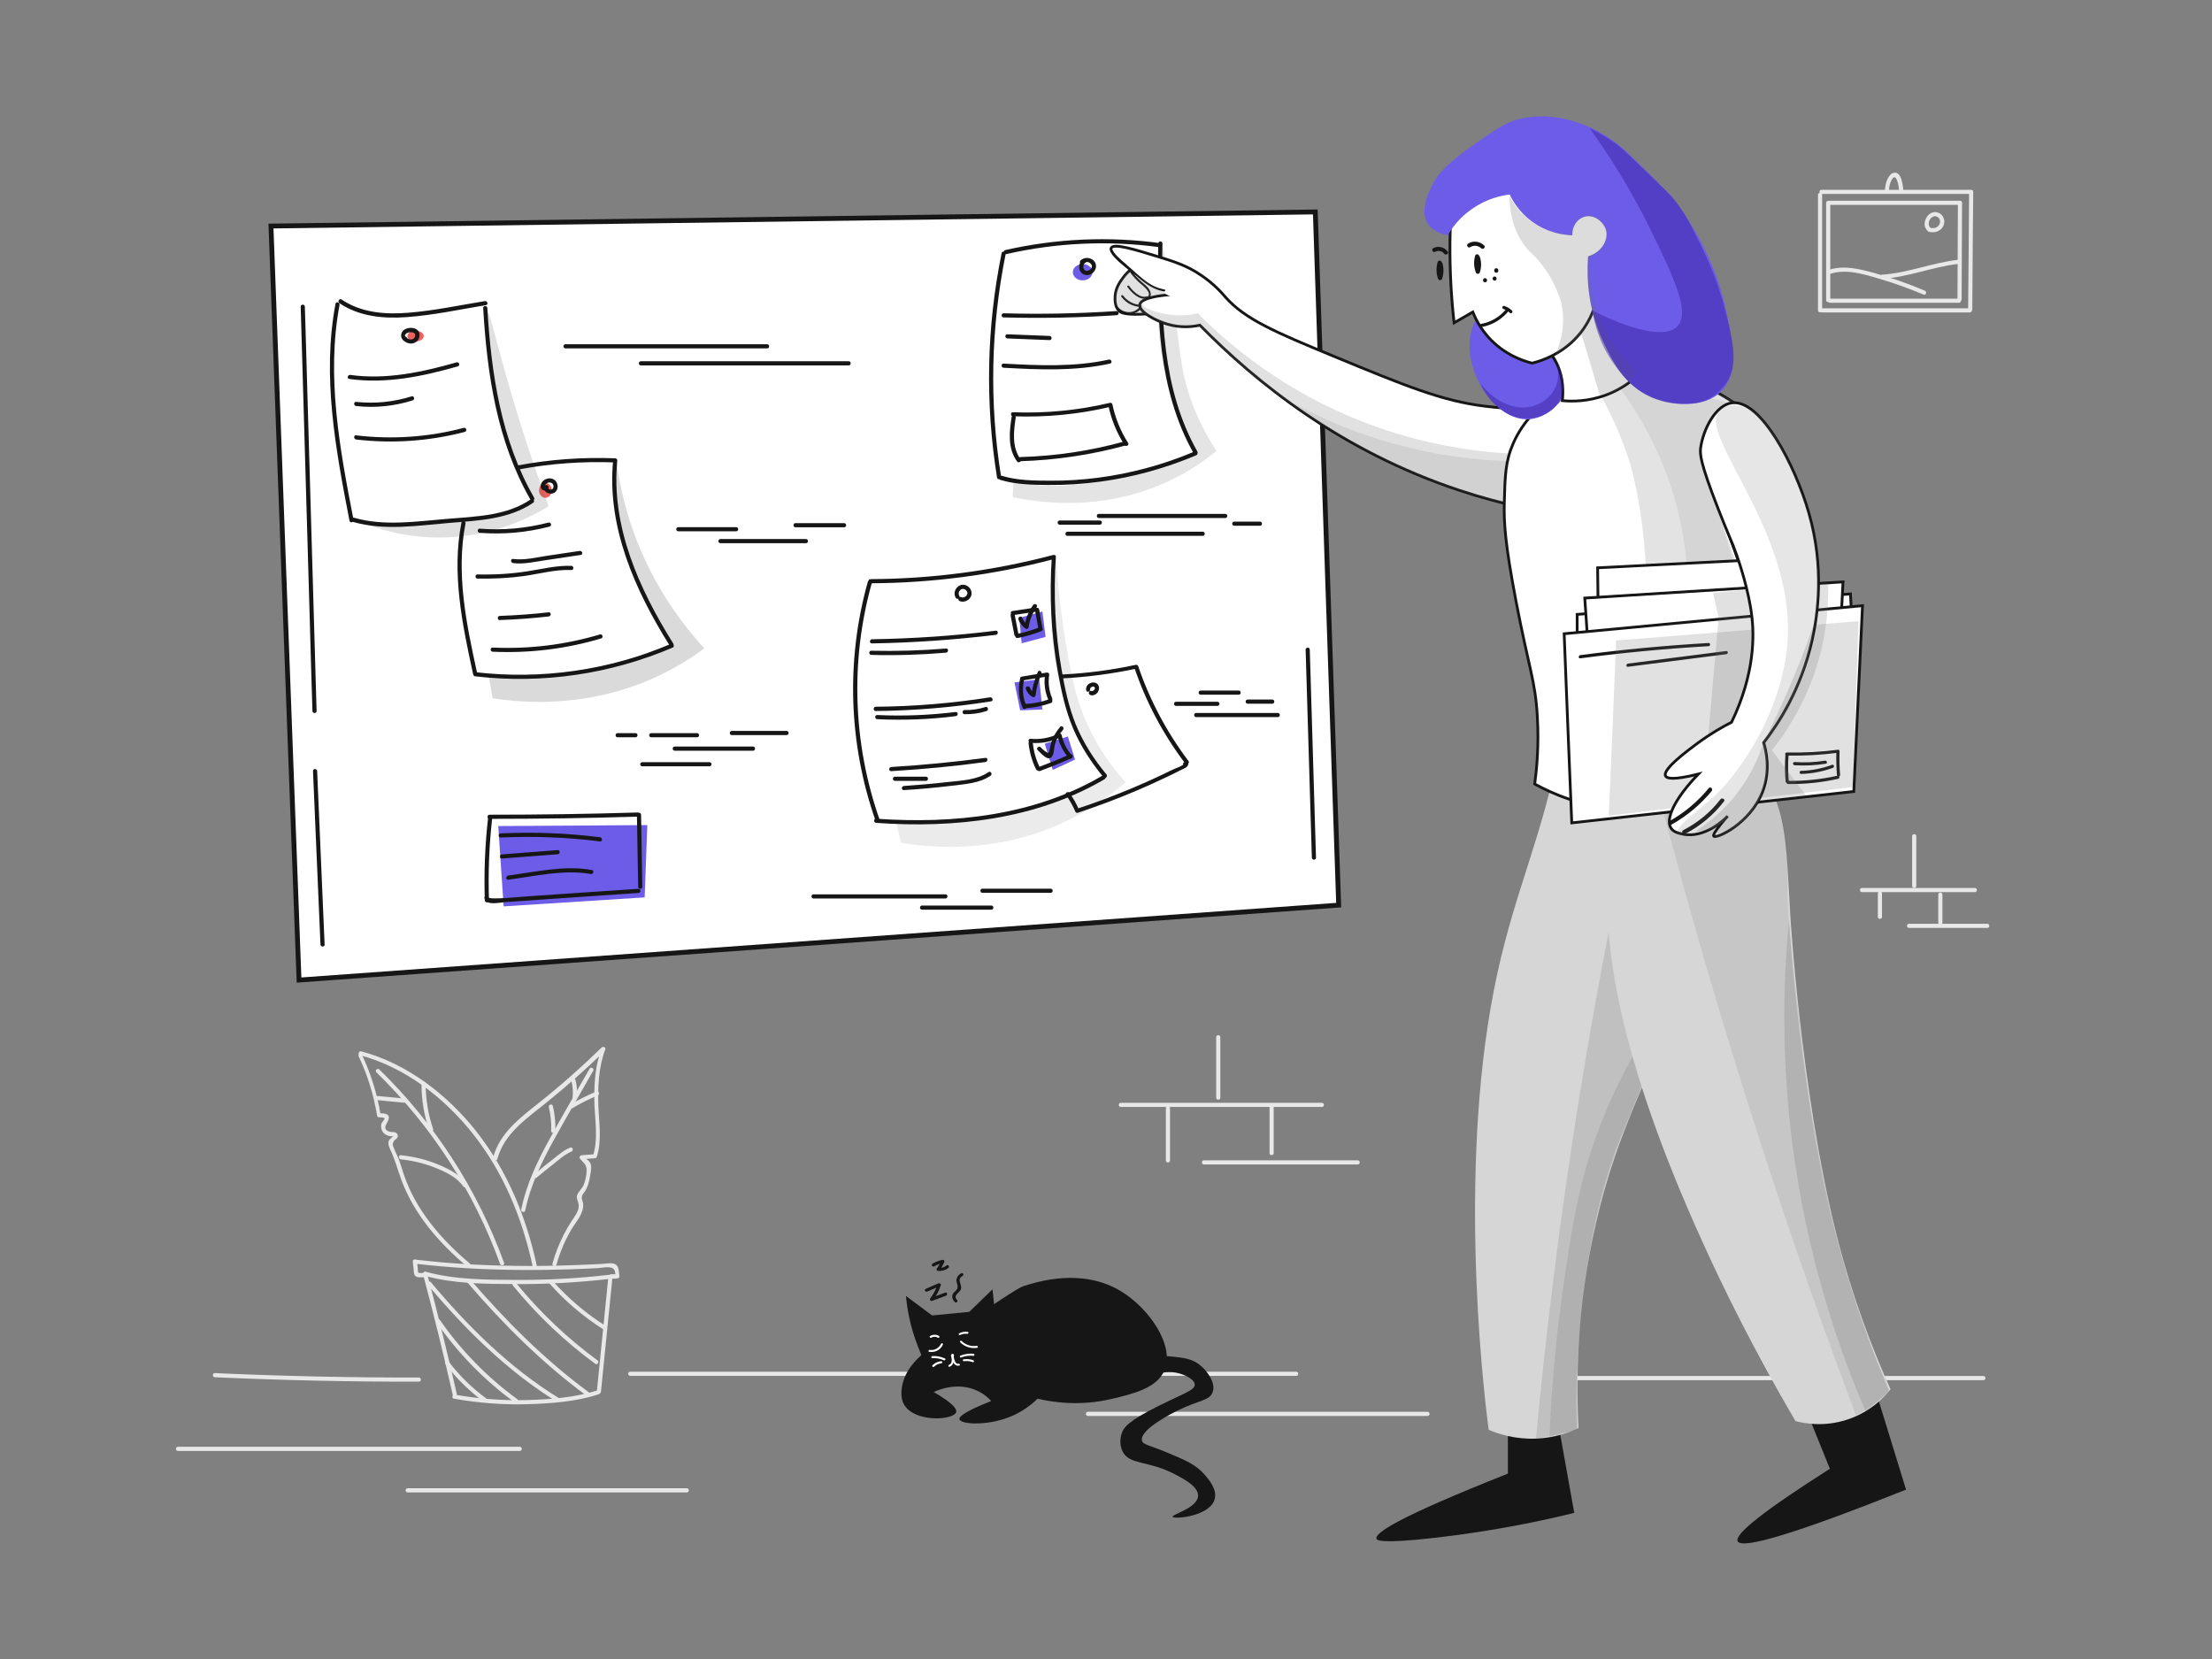 <?xml version="1.0" encoding="UTF-8"?>
<svg width="1600px" height="1200px" viewBox="0 0 1600 1200" version="1.1" xmlns="http://www.w3.org/2000/svg" xmlns:xlink="http://www.w3.org/1999/xlink">
    <rect x="0" y="0" width="1600" height="1200" fill="#808080" stroke="none"/>
    <title>pointing</title>
    <g id="Page-1" stroke="none" stroke-width="1" fill="none" fill-rule="evenodd">
        <g id="hugo" transform="translate(127, 84)" fill-rule="nonzero">
            <path d="M28.4,912.2 C77.6,914.4 126.8,915.5 176,915.4 C177.9,915.4 177.9,912.4 176,912.4 C126.8,912.5 77.6,911.4 28.4,909.2 C26.5,909.1 26.5,912.1 28.4,912.2 Z M179,837.8 C186.7,866.7 193.9,895.8 200.5,925 C200.9,926.9 203.8,926.1 203.4,924.2 C196.7,895 189.6,865.9 181.9,837 C181.4,835.2 178.5,836 179,837.8 Z M313,840 C310.2,867.5 307.4,895.1 304.7,922.6 C304.5,924.5 307.5,924.5 307.7,922.6 C310.5,895.1 313.3,867.5 316,840 C316.1,838.1 313.1,838.1 313,840 L313,840 Z" id="Shape" fill="#E8E8E8"></path>
            <path d="M201.3,927.7 C218.8,930.8 236.5,932.2 254.3,931.7 C271.3,931.2 289.9,929.9 306.1,924.5 C307.9,923.9 307.1,921 305.3,921.6 C289.2,926.9 271.1,928.2 254.3,928.7 C236.8,929.2 219.3,927.8 202.1,924.8 C200.2,924.4 199.4,927.3 201.3,927.7 L201.3,927.7 Z M180.2,838.8 C200.9,844.6 223.4,844.7 244.8,844.8 C267.8,845 290.8,843.7 313.6,841.1 C315.5,840.9 315.5,837.9 313.6,838.1 C291.4,840.7 269.1,841.9 246.8,841.8 C225.1,841.7 202.1,841.7 181,835.9 C179.1,835.4 178.3,838.3 180.2,838.8 L180.2,838.8 Z" id="Shape" fill="#E8E8E8"></path>
            <path d="M171.6,828.5 C171.8,830.4 172,832.4 172.2,834.3 C172.3,835.5 172.3,837 172.8,838.1 C174,840.7 178,839.8 180.3,839.8 C182.2,839.8 182.2,836.8 180.3,836.8 L176.9,836.8 C175.4,836.8 175.4,836.5 175.3,835 C175.1,832.8 174.9,830.7 174.7,828.5 C174.4,826.6 171.4,826.5 171.6,828.5 Z" id="Path" fill="#E8E8E8"></path>
            <path d="M173.6,830.1 C198.6,833 223.7,834.4 248.9,834.6 C261.3,834.7 273.7,834.5 286.2,834.1 C292.4,833.9 298.6,833.6 304.8,833.3 C307.7,833.2 311.7,832.2 314.6,832.8 C318.1,833.4 317.9,836.4 318.3,839.5 C318.6,838.9 319,838.3 319.3,837.7 L315.4,837.7 C313.5,837.3 312.7,840.2 314.6,840.6 C316.6,841 318.1,841 320,840.6 C320.9,840.4 321.2,839.5 321,838.8 C320.5,835.3 320.9,830.9 316.7,830 C314.2,829.4 311.1,830.1 308.5,830.2 C305.2,830.4 302,830.5 298.7,830.7 C284.7,831.3 270.6,831.7 256.5,831.7 C228.7,831.7 201,830.4 173.4,827.1 C171.7,826.9 171.7,829.9 173.6,830.1 L173.6,830.1 Z M195.3,902.8 C203.3,913.3 212.7,922.4 223.3,930.2 C224.9,931.3 226.4,928.7 224.8,927.6 C214.6,920.1 205.5,911.3 197.8,901.2 C196.7,899.7 194.1,901.2 195.3,902.8 L195.3,902.8 Z M188.6,872.3 C204.2,894.8 223.4,914.5 245.6,930.6 C247.2,931.7 248.7,929.1 247.1,928 C225.4,912.2 206.5,892.8 191.2,870.8 C190.1,869.2 187.5,870.7 188.6,872.3 Z M182.5,845.5 C209.5,877.5 239.5,907.4 275.3,929.6 C276.9,930.6 278.5,928 276.8,927 C241.2,905 211.4,875.3 184.6,843.4 C183.4,841.9 181.3,844.1 182.5,845.5 Z M211.2,843.8 C236.9,873.7 265.4,902.1 297.2,925.5 C298.8,926.6 300.3,924 298.7,922.9 C267.1,899.7 238.8,871.3 213.3,841.7 C212,840.2 209.9,842.3 211.2,843.8 L211.2,843.8 Z M244,845.9 C261.4,867.2 281.4,886.2 303.6,902.5 C305.2,903.6 306.7,901 305.1,899.9 C283.1,883.8 263.3,864.9 246.1,843.8 C244.9,842.3 242.8,844.4 244,845.9 Z M270.8,844.8 C282,857.4 294.8,868.2 309,877.3 C310.6,878.3 312.1,875.7 310.5,874.7 C296.5,865.8 283.9,855 272.9,842.7 C271.6,841.2 269.5,843.3 270.8,844.8 L270.8,844.8 Z" id="Shape" fill="#E8E8E8"></path>
            <path d="M132.4,680 C138.9,693.7 143.3,708.1 145.8,723.1 C145.9,723.8 146.6,724.2 147.2,724.2 C147.8,724.2 151,724.1 151.2,725.1 C151.3,725.5 149.3,727.8 149.1,728.3 C148.5,729.9 148.5,731.8 149.1,733.4 C149.9,735.3 151.4,736.6 153.2,737.3 C153.8,737.6 154.5,737.7 155.2,737.8 C155.8,737.9 156.4,737.9 157,737.8 C157.8,737.7 157.7,737.8 156.8,738.2 C155.8,739.7 154.4,739.9 154,742.1 C153.7,744.2 154.7,746.2 155.5,748 C158.8,755 160.7,762.4 163.4,769.7 C172.7,794.5 190.5,815 210.6,831.9 C212.1,833.1 214.2,831 212.7,829.8 C192,812.4 173.6,791.1 164.9,765 C163.8,761.6 162.8,758.2 161.6,754.9 C160.6,752 158.7,749 157.8,746.1 C156.8,744.5 156.9,742.7 158.2,740.9 L159.4,740 C159.7,739.5 160.3,739.2 160.6,738.6 C161,737.5 160.7,736.5 159.9,735.7 C158.6,734.4 156.6,735.1 154.9,734.6 C148.4,732.7 153.7,728.3 154.2,725.1 C154.9,720.9 149.7,721.4 146.9,721.2 C147.4,721.6 147.9,721.9 148.3,722.3 C145.8,707.1 141.2,692.4 134.6,678.5 C134.2,676.7 131.6,678.2 132.4,680 L132.4,680 Z" id="Path" fill="#E8E8E8"></path>
            <path d="M133.5,679.3 C166,688 194.5,710.1 215.2,736.3 C237.2,764.1 250.9,797.5 258.3,832 C258.7,833.9 261.6,833.1 261.2,831.2 C253.7,796.2 239.7,762.4 217.4,734.2 C196.4,707.7 167.4,685.3 134.4,676.5 C132.4,675.9 131.6,678.8 133.5,679.3 Z" id="Path" fill="#E8E8E8"></path>
            <path d="M145.3,691.7 C185.1,730.4 215.8,777.9 234.7,830.2 C235.4,832 238.3,831.2 237.6,829.4 C218.5,776.7 187.6,728.7 147.4,689.6 C146.1,688.2 143.9,690.3 145.3,691.7 L145.3,691.7 Z" id="Path" fill="#E8E8E8"></path>
            <path d="M163,754.6 C171.4,755.5 179.6,757.4 187.4,760.5 C195,763.5 203.3,767.3 208.1,774.2 C209.2,775.8 211.8,774.3 210.7,772.7 C205.9,765.8 198.4,761.9 190.8,758.7 C181.9,754.9 172.6,752.6 162.9,751.6 C161.1,751.4 161.1,754.4 163,754.6 L163,754.6 Z M177.9,699.8 C177.8,711.3 179.7,722.6 183.4,733.5 C184,735.3 186.9,734.5 186.3,732.7 C182.7,722.1 180.9,711.1 180.9,699.8 C180.9,697.9 177.9,697.9 177.9,699.8 L177.9,699.8 Z M232.8,754.2 C237.7,735.9 254,725 267.9,713.8 C282.7,701.9 297,689.2 310.6,676 C309.8,675.5 308.9,675 308.1,674.5 C303.6,686.6 302.7,699.3 302.9,712.1 C303.1,724.9 306,739.6 301.9,752 C302.4,751.6 302.9,751.3 303.3,750.9 C300.1,751.1 296.9,751.4 293.7,751.6 C292.7,751.7 291.7,752.9 292.4,753.9 C294.7,757 297.4,758 297.3,762.6 C297.3,765.8 296.5,769.5 295.4,772.5 C294.3,775.6 291.4,777.7 290.4,780.6 C289.6,783.2 291.6,785.4 291.6,788 C291.7,792.3 288.6,795.9 286.4,799.3 C284.3,802.5 282.4,805.8 280.7,809.2 C277.3,815.9 274.6,822.8 272.6,830 C272.1,831.9 275,832.7 275.5,830.8 C278,821.9 281.6,813.3 286.3,805.3 C289.5,799.9 295.5,793.6 294.8,786.8 C294.5,784.1 293.1,783.3 294.3,780.2 C294.4,780.1 296.2,777.7 296.3,777.5 C298.2,774.4 299.1,770.9 299.7,767.4 C300.1,764.8 300.9,761.6 300.5,759 C299.9,755.3 297.1,755 295,752.2 C294.6,753 294.1,753.7 293.7,754.5 C296.9,754.3 300.1,754 303.3,753.8 C304,753.7 304.5,753.4 304.7,752.7 C308.5,741.1 306.2,727.6 305.8,715.6 C305.4,701.9 305.9,688.1 310.8,675.1 C311.4,673.6 309.3,672.7 308.3,673.6 C293.8,687.7 278.6,701.2 262.7,713.8 C249.1,724.6 234.4,735.6 229.7,753.2 C229.4,755.3 232.3,756.1 232.8,754.2 L232.8,754.2 Z" id="Shape" fill="#E8E8E8"></path>
            <path d="M299.5,689 C289.7,706.1 279.7,723 270.3,740.3 C261.5,756.3 253.7,772.9 250,790.8 C249.6,792.7 252.5,793.5 252.9,791.6 C256.7,773.3 264.8,756.5 273.8,740.2 C283,723.5 292.7,707.1 302.1,690.5 C303,688.9 300.4,687.3 299.5,689 L299.5,689 Z" id="Path" fill="#E8E8E8"></path>
            <path d="M270,716.8 C271.3,722.5 271.9,728.2 271.7,734 C271.6,735.9 274.6,735.9 274.7,734 C274.9,727.9 274.3,722 272.9,716 C272.4,714.1 269.6,714.9 270,716.8 Z M286.3,697.7 C287.4,702 287.6,706.2 287.1,710.5 C286.9,712.4 289.9,712.4 290.1,710.5 C290.7,705.9 290.4,701.4 289.2,696.9 C288.7,695.1 285.8,695.9 286.3,697.7 L286.3,697.7 Z M287,717.6 C292.9,714.1 299,711 305.3,708.4 C307.1,707.7 306.3,704.8 304.5,705.5 C297.9,708.2 291.6,711.4 285.4,715 C283.8,716 285.3,718.6 287,717.6 Z M261.2,767.8 C265,764.6 268.8,761.5 272.7,758.5 C276.8,755.3 281.3,751 286.3,749 C288.1,748.3 287.3,745.4 285.5,746.1 C281,747.8 277.3,751.1 273.5,754.1 C268.6,757.9 263.8,761.7 259.1,765.7 C257.6,766.9 259.7,769 261.2,767.8 L261.2,767.8 Z M145.4,711.7 C152.4,712.4 159.4,713.1 166.4,713.7 C168.3,713.9 168.3,710.9 166.4,710.7 C159.4,710 152.4,709.3 145.4,708.7 C143.5,708.5 143.5,711.5 145.4,711.7 Z M328.9,911.2 L810.6,911.2 C812.5,911.2 812.5,908.2 810.6,908.2 L328.9,908.2 C326.9,908.2 326.9,911.2 328.9,911.2 Z M752.7,666.2 L752.7,710 C752.7,711.9 755.7,711.9 755.7,710 L755.7,666.2 C755.7,664.3 752.7,664.3 752.7,666.2 Z M683.7,716.7 L829.2,716.7 C831.1,716.7 831.1,713.7 829.2,713.7 L683.7,713.7 C681.8,713.7 681.7,716.7 683.7,716.7 Z" id="Shape" fill="#E8E8E8"></path>
            <path d="M716.3,717.5 L716.3,755.4 C716.3,757.3 719.3,757.3 719.3,755.4 L719.3,717.5 C719.3,715.5 716.3,715.5 716.3,717.5 Z M791.3,716.7 L791.3,750.1 C791.3,752 794.3,752 794.3,750.1 L794.3,716.7 C794.3,714.8 791.3,714.8 791.3,716.7 Z M743.8,758.3 L855.1,758.3 C857,758.3 857,755.3 855.1,755.3 L743.8,755.3 C741.9,755.3 741.9,758.3 743.8,758.3 Z M659.9,940.2 L905.6,940.2 C907.5,940.2 907.5,937.2 905.6,937.2 L659.9,937.2 C658,937.2 658,940.2 659.9,940.2 Z M998.6,914.3 L1307.7,914.3 C1309.6,914.3 1309.6,911.3 1307.7,911.3 L998.6,911.3 C996.7,911.3 996.7,914.3 998.6,914.3 Z M1.7,965.5 L249,965.5 C250.9,965.5 250.9,962.5 249,962.5 L1.7,962.5 C-0.2,962.5 -0.2,965.5 1.7,965.5 Z M167.9,995.5 L369.8,995.5 C371.7,995.5 371.7,992.5 369.8,992.5 L167.9,992.5 C165.9,992.5 165.9,995.5 167.9,995.5 Z M1191,140.5 L1191,56.9 C1191,55 1188,55 1188,56.9 L1188,140.5 C1188,142.4 1191,142.4 1191,140.5 Z" id="Shape" fill="#E8E8E8"></path>
            <path d="M1190.5,56.3 L1298.8,56.3 C1300.7,56.3 1300.7,53.3 1298.8,53.3 L1190.5,53.3 C1188.6,53.3 1188.6,56.3 1190.5,56.3 Z" id="Path" fill="#E8E8E8"></path>
            <path d="M1297.3,55 C1297.1,83.3 1296.9,111.6 1296.6,139.9 C1296.6,141.8 1299.6,141.8 1299.6,139.9 C1299.8,111.6 1300,83.3 1300.3,55 C1300.3,53.1 1297.3,53.1 1297.3,55 Z" id="Path" fill="#E8E8E8"></path>
            <path d="M1191,142 L1297.8,142 C1299.7,142 1299.7,139 1297.8,139 L1191,139 C1189.1,139 1189.1,142 1191,142 Z M1193.9,62.7 L1193.9,133.1 C1193.9,135 1196.9,135 1196.9,133.1 L1196.9,62.7 C1196.9,60.8 1193.9,60.8 1193.9,62.7 Z" id="Shape" fill="#E8E8E8"></path>
            <path d="M1196.1,64.2 L1290.8,64.2 C1292.7,64.2 1292.7,61.2 1290.8,61.2 L1196.1,61.2 C1194.1,61.2 1194.1,64.2 1196.1,64.2 Z" id="Path" fill="#E8E8E8"></path>
            <path d="M1289.2,63.4 L1288.9,132.5 C1288.9,134.4 1291.9,134.4 1291.9,132.5 L1292.2,63.4 C1292.2,61.5 1289.2,61.5 1289.2,63.4 Z" id="Path" fill="#E8E8E8"></path>
            <path d="M1196.7,135 L1290,135 C1291.9,135 1291.9,132 1290,132 L1196.7,132 C1194.8,132 1194.8,135 1196.7,135 Z M1196.1,114.3 C1207.6,110.3 1219.7,113.9 1230.9,117.2 C1242.3,120.5 1253.5,124.5 1264.4,129.1 C1266.2,129.8 1267,126.9 1265.2,126.2 C1253.1,121.1 1240.7,116.8 1228.1,113.3 C1217.4,110.4 1206.1,107.6 1195.3,111.4 C1193.5,112 1194.3,114.9 1196.1,114.3 Z" id="Shape" fill="#E8E8E8"></path>
            <path d="M1234.1,117.7 C1253,116.6 1270.7,109 1289.4,106.9 C1291.3,106.7 1291.3,103.7 1289.4,103.9 C1270.7,106 1253,113.5 1234.1,114.7 C1232.1,114.9 1232.1,117.9 1234.1,117.7 Z M1269.9,81.1 C1265.7,78.7 1269.5,70.8 1274,72.7 C1276.4,73.7 1276.9,76.6 1275.6,78.7 C1274.2,81 1271.3,81.4 1268.9,80.7 C1267,80.2 1266.2,83.1 1268.1,83.6 C1272.1,84.7 1276.6,83.5 1278.6,79.6 C1280.4,76.1 1279,71.5 1275.2,69.9 C1267.4,66.6 1261,79.6 1268.4,83.7 C1270,84.6 1271.6,82 1269.9,81.1 L1269.9,81.1 Z M1239.3,54.3 C1239.4,52.6 1239.5,50.9 1240,49.3 C1240.4,48 1241.4,44.9 1242.9,44.3 C1245.6,43.3 1246.6,52.8 1246.8,54.6 C1247,56.5 1250,56.5 1249.8,54.6 C1249.5,51.1 1248.7,40.1 1243.1,40.9 C1240.7,41.2 1239,43.9 1238.1,45.9 C1236.9,48.5 1236.5,51.4 1236.4,54.2 C1236.3,56.2 1239.3,56.2 1239.3,54.3 L1239.3,54.3 Z M1256.1,520.8 L1256.1,556.9 C1256.1,558.8 1259.1,558.8 1259.1,556.9 L1259.1,520.8 C1259.1,518.9 1256.1,518.9 1256.1,520.8 Z" id="Shape" fill="#E8E8E8"></path>
            <path d="M1219.8,561.3 L1301.5,561.3 C1303.4,561.3 1303.4,558.3 1301.5,558.3 L1219.8,558.3 C1217.9,558.3 1217.9,561.3 1219.8,561.3 Z" id="Path" fill="#E8E8E8"></path>
            <path d="M1231.3,562.2 L1231.3,579.2 C1231.3,581.1 1234.3,581.1 1234.3,579.2 L1234.3,562.2 C1234.3,560.3 1231.3,560.3 1231.3,562.2 Z M1275,563.1 L1275,583.3 C1275,585.2 1278,585.2 1278,583.3 L1278,563.1 C1278,561.1 1275,561.1 1275,563.1 Z" id="Shape" fill="#E8E8E8"></path>
            <path d="M1253.8,587.2 L1310.5,587.2 C1312.4,587.2 1312.4,584.2 1310.5,584.2 L1253.8,584.2 C1251.9,584.2 1251.9,587.2 1253.8,587.2 Z" id="Path" fill="#E8E8E8"></path>
            <path d="M561.9,879.6 C593.4,858.3 609.2,847.6 613.3,846.3 C623.3,843.1 655.7,832.8 684,850.1 C704.3,862.5 723,889.4 715.2,907.4 C709.6,920.2 692.5,924.2 677,927.9 C654.1,933.3 634.5,930.3 623.5,927.7 C619.2,931.9 612.3,937.5 602.6,941.2 C586.5,947.4 567.9,946.3 567,942.6 C566.6,940.7 570.6,937 590,929.4 C587.7,926.9 584.3,923.9 579.5,921.8 C565.3,915.3 551.1,921.6 548.4,922.9 C562.3,931 565.3,935.2 564.6,937.5 C562.8,943.3 534.5,945.2 526.9,931.9 C526.1,930.6 523.9,926.1 525.7,917.6 C529.3,902 542.3,892.9 561.9,879.6 L561.9,879.6 Z" id="Path" fill="#161616"></path>
            <path d="M699.1,901.8 C702.3,895.2 716.7,896.8 722.3,897.4 C729.5,898.2 735.9,898.9 741.7,904 C746.1,907.8 752.5,916.1 750.2,922.8 C748.1,929.2 740.2,928.7 724.9,936.2 C722.3,937.5 697.3,949.8 699,957.9 C699.7,961.2 704.2,961.1 718.5,967.2 C730.9,972.4 738.2,975.6 744.3,982.6 C747.3,986.1 753.3,993 751.7,1000 C748.7,1012.9 721.9,1015.1 721.2,1013.1 C720.6,1011.4 739.4,1006.7 739.6,997.9 C739.8,991.2 729.3,985.8 722.7,982.3 C703.3,972.2 690.2,975.8 685.1,966.1 C682.2,960.6 683.8,954.7 684.1,953.6 C685.6,948.2 689.8,943.6 710.3,933.3 C729,923.9 737.3,921.7 737.2,917.5 C737.1,913.6 729.9,910.4 725.5,909.3 C713.1,906 704,913.8 699.8,909.4 C698,907.4 698.1,904 699.1,901.8 L699.1,901.8 Z M528.3,853.4 L547.2,867.5 C556.2,866.6 565.1,865.8 574.1,864.9 C579.7,859.5 585.3,854 590.9,848.6 C591.3,852 592.1,859.7 592.4,863.4 C595.9,896.7 596.2,899.6 594.1,903.4 C587.2,915.7 563.9,920.7 550.5,912.1 C544,907.9 541.5,901.6 536.8,889.5 C531.1,874.9 529.1,862.1 528.3,853.4 L528.3,853.4 Z" id="Shape" fill="#161616"></path>
            <path d="M553.7,888 C552.2,891.1 548.9,893 545.5,892.4 C544.6,892.2 544.2,893.7 545.1,893.8 C549.2,894.5 553.3,892.5 555,888.7 C555.4,887.9 554.2,887.1 553.7,888 L553.7,888 Z M567.6,887 C570.9,890.2 575.3,891.6 579.8,890.9 C580.8,890.8 580.3,889.3 579.4,889.5 C575.4,890.1 571.5,888.8 568.6,886 C567.9,885.3 566.9,886.3 567.6,887 L567.6,887 Z M562.3,896.5 C562,896.5 561.8,896.4 561.5,896.4 C561.6,896.3 561.6,896.1 561.7,896 C561.9,896.2 562.2,896.4 562.4,896.6 C562.4,896.4 562.3,896.3 562.3,896.1 C562,895.2 560.6,895.6 560.9,896.5 C561.4,898.7 562.2,902.1 559.5,903.2 C558.6,903.6 559,905 559.9,904.6 C563.5,903.1 563.1,899.2 562.4,896 C561.9,896.1 561.4,896.3 561,896.4 C561,896.6 561.1,896.7 561.1,896.9 C561.2,897.2 561.5,897.5 561.8,897.5 C564.4,897.3 562.3,893.7 561.1,895.8 C560.6,896.5 561.8,897.3 562.3,896.5 L562.3,896.5 Z" id="Shape" fill="#FFFFFF"></path>
            <path d="M561.3,897.2 C561.8,898.9 561.9,900.8 563,902.3 C563.9,903.5 565.3,904.1 566.8,903.8 C567.7,903.6 567.3,902.2 566.4,902.4 C563.6,903 563.2,898.6 562.7,896.8 C562.5,895.9 561.1,896.3 561.3,897.2 Z M556.5,898.6 C553.6,897.3 550.6,896.7 547.4,896.9 C546.4,897 546.4,898.5 547.4,898.4 C550.3,898.2 553.1,898.7 555.7,899.9 C556.6,900.3 557.4,899 556.5,898.6 L556.5,898.6 Z M553.9,900.6 C551.4,900.8 549.2,901.8 547.5,903.5 C546.8,904.2 547.9,905.2 548.6,904.6 C550.1,903.2 551.9,902.3 554,902.1 C554.8,902 554.8,900.5 553.9,900.6 Z M568.2,897.9 C571.1,896.8 574,896.4 577.1,896.7 C578.1,896.8 578.1,895.3 577.1,895.2 C573.9,894.9 570.8,895.4 567.8,896.5 C566.9,896.8 567.2,898.3 568.2,897.9 L568.2,897.9 Z M570.2,900.6 C572.4,900.3 574.5,900.5 576.6,901.3 C577.5,901.6 577.9,900.2 577,899.9 C574.8,899.1 572.5,898.9 570.2,899.2 C569.2,899.2 569.2,900.8 570.2,900.6 Z M546.6,883.6 C548.1,882.7 549.9,882.7 551.4,883.6 C552.2,884.1 553,882.8 552.2,882.3 C550.2,881.2 547.9,881.2 545.9,882.3 C545,882.8 545.8,884.1 546.6,883.6 Z M567.6,881.6 C569.1,880.8 570.8,880.6 572.6,880.8 C573.5,880.9 574,879.5 573,879.4 C570.9,879.1 568.8,879.4 566.9,880.4 C565.9,880.7 566.7,882 567.6,881.6 L567.6,881.6 Z" id="Shape" fill="#FFFFFF"></path>
            <path d="M543.7,850.2 C546.8,848.9 549.9,847.6 552.9,846.2 C552.3,845.8 551.8,845.4 551.2,844.9 C550,848.7 548.2,852.1 545.8,855.3 C545.2,856.1 546.2,857.3 547.1,857 C550.5,855.7 553.9,854.5 557.3,853.2 C558.6,852.7 558.1,850.5 556.7,851 C553.3,852.3 549.9,853.5 546.5,854.8 C546.9,855.4 547.3,855.9 547.8,856.5 C550.4,853.2 552.2,849.6 553.5,845.6 C553.8,844.6 552.7,844 551.8,844.3 C548.7,845.6 545.6,846.9 542.6,848.3 C541.2,848.9 542.4,850.8 543.7,850.2 L543.7,850.2 Z M548.7,832 C550.8,830.8 552.9,830 555.2,829.5 C554.8,828.9 554.4,828.4 553.9,827.8 C553,829.8 551.9,831.8 550.6,833.6 C550.1,834.4 550.8,835.2 551.6,835.3 C554.3,835.5 556.8,834.8 558.9,833.2 C560,832.3 558.9,830.4 557.8,831.3 C556,832.7 554,833.3 551.7,833.1 C552,833.7 552.3,834.2 552.7,834.8 C554,832.9 555.1,831 556,829 C556.4,828.1 555.7,827.1 554.7,827.3 C552.2,827.8 549.8,828.7 547.6,830 C546.3,830.8 547.4,832.7 548.7,832 Z M565.2,856.2 C561.9,852.9 567.6,851 568.2,848.1 C568.8,844.7 564.8,841.5 569.3,838.9 C570.6,838.2 569.4,836.2 568.2,837 C566.6,837.9 565.3,839.3 564.9,841.2 C564.3,844.4 567.1,846.3 564.7,849.2 C563.6,850.6 562.3,851 561.9,852.9 C561.5,854.8 562.3,856.4 563.6,857.8 C564.7,858.8 566.3,857.2 565.2,856.2 L565.2,856.2 Z" id="Shape" fill="#161616"></path>
            <path d="M841.3,570.7 C590.6,588.8 339.9,606.8 89.3,624.9 C82.5,443.1 75.7,261.3 69,79.5 L824.4,69.3 C830,236.4 835.6,403.5 841.3,570.7 Z" id="Path" stroke="#161616" stroke-width="3.5" fill="#FFFFFF"></path>
            <path d="M282,168 L427.9,168 C429.8,168 429.8,165 427.9,165 L282,165 C280.1,165 280.1,168 282,168 Z M336.6,180.3 L486.9,180.3 C488.8,180.3 488.8,177.3 486.9,177.3 L336.6,177.3 C334.6,177.3 334.6,180.3 336.6,180.3 Z M99.4,473.7 C101.2,515.5 103,557.4 104.8,599.2 C104.9,601.1 107.9,601.1 107.8,599.2 C106,557.4 104.2,515.5 102.4,473.7 C102.3,471.8 99.3,471.8 99.4,473.7 Z M319.7,449.3 L332.7,449.3 C334.6,449.3 334.6,446.3 332.7,446.3 L319.7,446.3 C317.8,446.3 317.8,449.3 319.7,449.3 Z M344,449.3 L377.2,449.3 C379.1,449.3 379.1,446.3 377.2,446.3 L344,446.3 C342.1,446.3 342.1,449.3 344,449.3 Z M402.3,447.7 L442,447.7 C443.9,447.7 443.9,444.7 442,444.7 L402.3,444.7 C400.4,444.7 400.4,447.7 402.3,447.7 Z M337.6,470.3 L386.2,470.3 C388.1,470.3 388.1,467.3 386.2,467.3 L337.6,467.3 C335.6,467.3 335.6,470.3 337.6,470.3 Z M361,459 L417.7,459 C419.6,459 419.6,456 417.7,456 L361,456 C359.1,456 359.1,459 361,459 Z M461.4,565.9 L556.9,565.9 C558.8,565.9 558.8,562.9 556.9,562.9 L461.4,562.9 C459.5,562.9 459.5,565.9 461.4,565.9 Z M539.9,574 L590.1,574 C592,574 592,571 590.1,571 L539.9,571 C538,571 538,574 539.9,574 Z M583.6,561.8 L633,561.8 C634.9,561.8 634.9,558.8 633,558.8 L583.6,558.8 C581.7,558.8 581.7,561.8 583.6,561.8 Z M667.8,290.7 L759.3,290.7 C761.2,290.7 761.2,287.7 759.3,287.7 L667.8,287.7 C665.9,287.7 665.9,290.7 667.8,290.7 Z M639.5,295.5 L668.6,295.5 C670.5,295.5 670.5,292.5 668.6,292.5 L639.5,292.5 C637.5,292.5 637.5,295.5 639.5,295.5 Z M645.1,303.6 L743,303.6 C744.9,303.6 744.9,300.6 743,300.6 L645.1,300.6 C643.2,300.6 643.2,303.6 645.1,303.6 Z M765.8,296.3 L784.4,296.3 C786.3,296.3 786.3,293.3 784.4,293.3 L765.8,293.3 C763.8,293.3 763.8,296.3 765.8,296.3 Z M741.5,418.5 L769,418.5 C770.9,418.5 770.9,415.5 769,415.5 L741.5,415.5 C739.5,415.5 739.5,418.5 741.5,418.5 Z M723.7,426.6 L753.6,426.6 C755.5,426.6 755.5,423.6 753.6,423.6 L723.7,423.6 C721.7,423.6 721.7,426.6 723.7,426.6 Z M738.2,434.7 L797.3,434.7 C799.2,434.7 799.2,431.7 797.3,431.7 L738.2,431.7 C736.3,431.7 736.3,434.7 738.2,434.7 Z M775.5,425 L793.3,425 C795.2,425 795.2,422 793.3,422 L775.5,422 C773.5,422 773.5,425 775.5,425 Z M363.6,300.3 L405.5,300.3 C407.4,300.3 407.4,297.3 405.5,297.3 L363.6,297.3 C361.7,297.3 361.7,300.3 363.6,300.3 Z M394.1,308.9 L456,308.9 C457.9,308.9 457.9,305.9 456,305.9 L394.1,305.9 C392.2,305.9 392.1,308.9 394.1,308.9 Z M448.4,297.4 L483.6,297.4 C485.5,297.4 485.5,294.4 483.6,294.4 L448.4,294.4 C446.5,294.4 446.5,297.4 448.4,297.4 Z M90.5,137.8 L97.1,365.6 C97.7,387.2 98.3,408.7 99,430.3 C99.1,432.2 102.1,432.2 102,430.3 L95.4,202.5 C94.8,180.9 94.2,159.4 93.5,137.8 C93.5,135.9 90.5,135.9 90.5,137.8 Z M817.4,385.9 L821.9,536.4 C822,538.3 825,538.3 824.9,536.4 L820.4,385.9 C820.4,384 817.4,384 817.4,385.9 L817.4,385.9 Z" id="Shape" fill="#161616"></path>
            <path d="M610.3,362.9 C610.9,369 611.5,375.2 612,381.3 C617.8,379.8 623.5,378.2 629.3,376.7 C628.5,370.6 627.8,364.4 627,358.3 C621.4,359.8 615.9,361.4 610.3,362.9 Z M606.8,409.6 C612.8,408.8 618.7,408.1 624.7,407.3 C625.5,414.6 626.2,421.9 627,429.2 C621.6,429.4 616.2,429.6 610.9,429.8 C609.5,423 608.2,416.3 606.8,409.6 L606.8,409.6 Z M628.7,453.9 C630.6,460.2 632.5,466.6 634.5,472.9 C639.9,470.4 645.3,467.9 650.6,465.4 C648.9,459.8 647.1,454.3 645.4,448.7 C639.9,450.5 634.3,452.2 628.7,453.9 L628.7,453.9 Z" id="Shape" fill="#6C5CE7"></path>
            <path d="M233.4,513.5 C234.7,532.9 236,552.3 237.3,571.6 C271.3,569.4 305.3,567.3 339.3,565.1 C339.9,547.7 340.6,530.2 341.2,512.8 C305.3,513.1 269.3,513.3 233.4,513.5 L233.4,513.5 Z" id="Path" fill="#6C5CE7"></path>
            <ellipse id="Oval" fill="#6C5CE7" cx="656.1" cy="112.9" rx="7.1" ry="5.9"></ellipse>
            <ellipse id="Oval" fill="#EC615B" cx="173.6" cy="159.1" rx="5.9" ry="3.9"></ellipse>
            <ellipse id="Oval" fill="#EC615B" cx="267.5" cy="270.7" rx="4.6" ry="5.4"></ellipse>
            <path d="M225.3,141.4 C227.1,141.1 230.6,157.8 239.2,188.1 C250.5,228 261.7,260.2 269.8,282.2 C257.5,289.8 230,304.3 192.5,304.8 C166,305.1 145.1,298.3 132.7,293.1 C157,295.8 176.6,295.1 190.3,293.8 C212,291.8 208.2,289.5 224.6,288.7 C231.4,288.4 240.3,288.4 249.4,282.9 C252.7,280.9 255.1,278.7 256.7,277.1 C250.3,263.9 242.1,244.5 235.5,220.2 C225,180.7 222.7,141.9 225.3,141.4 L225.3,141.4 Z" id="Path" fill="#6D6C6C" opacity="0.21"></path>
            <path d="M319,249.9 C320.6,262.6 323.5,276.8 328.3,292 C342,335.2 365.1,366 382.5,385 C372.1,392.7 359.2,400.7 343.7,407.4 C296.7,427.7 252.8,424.7 229.3,421.1 L226.6,405.2 C236.6,405.5 247.2,405.3 258.3,404.7 C297.9,402.2 331.9,393.3 359,383.4 C350.4,368.8 344.2,356.2 339.9,346.7 C329.5,324 321.8,306.9 319.1,283.8 C317.4,269.7 318.1,257.8 319,249.9 L319,249.9 Z" id="Path" fill="#6D6C6C" opacity="0.25"></path>
            <path d="M636.9,316.1 C637.9,338.9 640.3,357.8 642.4,371.4 C647.3,402.6 650.9,424.2 663.7,448.5 C671.7,463.6 680.7,474.7 687.2,481.9 C675.9,491.6 660.7,502.6 641.2,511.4 C592.2,533.7 546.2,529.2 524.7,525.6 C523.6,520.7 522.5,515.8 521.4,510.8 C524.1,511 528.3,511.2 533.4,511.3 C550.4,511.7 585.8,512.3 626.4,498.7 C637.8,494.9 653.8,488.5 671.8,477.9 C664.7,468.4 657.7,457.1 651.6,444 C627.5,392.3 632.3,342.1 636.9,316.1 L636.9,316.1 Z" id="Path" fill="#6D6C6C" opacity="0.14"></path>
            <path d="M713.5,91.8 C715.5,101.1 718.4,115.3 721.3,133 C726.7,167.2 726.3,179.6 732.6,199.8 C735.9,210.3 741.8,225.2 752.9,242.2 C743.6,249.8 732,257.7 717.7,264.3 C670.9,286 626.1,279.9 605.5,275.6 C605.7,271.6 605.9,267.6 606.1,263.7 C608.7,264.4 612.6,265.3 617.4,266.1 C623.7,267.1 647,270.5 690.8,259.5 C702.9,256.5 719.2,251.7 737.9,244 C734.3,237.6 729,227.6 724.2,214.8 C710.2,177.7 710.3,145.5 710.5,128.9 C710.6,119.8 711.2,107.1 713.5,91.8 L713.5,91.8 Z" id="Path" fill="#6D6C6C" opacity="0.18"></path>
            <g id="Group" transform="translate(111, 89)" fill="#161616">
                <path d="M4.7,46.7 C-5.2,99.1 4.8,152.1 14.8,203.7 C15.2,205.6 18.1,204.8 17.7,202.9 C7.8,151.9 -2.1,99.4 7.6,47.5 C7.9,45.7 5,44.8 4.7,46.7 Z" id="Path"></path>
                <path d="M7.5,46.3 C21.8,55.9 39.1,57.6 56,56.4 C75.3,55 94.4,50.9 113.5,47.7 C115.4,47.4 114.6,44.5 112.7,44.8 C94.4,47.8 76.1,51.7 57.6,53.2 C40.7,54.6 23.4,53.3 9,43.6 C7.4,42.6 5.9,45.2 7.5,46.3 L7.5,46.3 Z M111.5,49.8 C114.3,97.6 121.5,146.4 145.7,188.4 C146.7,190.1 149.3,188.6 148.3,186.9 C124.4,145.3 117.3,97 114.5,49.8 C114.4,47.9 111.4,47.9 111.5,49.8 Z" id="Shape"></path>
                <path d="M17.3,204.5 C40,211.1 64.4,207.1 87.5,205.2 C108,203.5 130,202.7 147.6,190.7 C149.2,189.6 147.7,187 146.1,188.1 C128.4,200.2 106.2,200.6 85.6,202.3 C63.4,204.1 40,207.8 18.1,201.5 C16.2,201.1 15.4,204 17.3,204.5 L17.3,204.5 Z M55.7,70.7 C53.7,69.8 55.9,67.9 57.1,67.6 C58.6,67.2 61.5,67 62.2,68.7 C62.7,70 61.9,71.7 60.7,72.2 C58.8,73.1 56.7,72 55.4,70.7 C54,69.3 51.9,71.4 53.3,72.8 C55.8,75.3 59.9,76.6 63,74.3 C65.5,72.5 66.4,68.5 64.3,66.1 C61.9,63.4 56.8,63.7 54.1,65.7 C51.7,67.5 51.2,71.8 54.3,73.2 C56,74.1 57.5,71.5 55.7,70.7 L55.7,70.7 Z" id="Shape"></path>
                <path d="M95.8,204.9 C88.6,241.4 96.3,278.3 104.1,314.1 C104.5,316 107.4,315.2 107,313.3 C99.3,278.1 91.7,241.7 98.7,205.7 C99.1,203.8 96.2,203 95.8,204.9 L95.8,204.9 Z M137.1,166.6 C160.2,162.2 183.6,160.6 207,161.5 L205.5,160 C200.8,208.2 221.4,254.1 246.4,294 C247.4,295.6 250,294.1 249,292.5 C224.3,253 203.8,207.7 208.5,160 C208.6,159.2 207.7,158.5 207,158.5 C183.3,157.6 159.6,159.3 136.3,163.7 C134.4,164.1 135.2,167 137.1,166.6 L137.1,166.6 Z" id="Shape"></path>
                <path d="M105.7,316.2 C154.3,321.9 203.6,314.6 248.6,295.4 C250.4,294.6 248.8,292.1 247.1,292.8 C202.7,311.8 153.7,318.8 105.7,313.2 C103.8,313 103.8,316 105.7,316.2 L105.7,316.2 Z M155.9,178.9 C155.9,178.8 156.2,178.3 156.2,178.1 C156.3,177.7 156.6,177.3 156.9,177 C157.5,176.5 158.2,176.1 159,176 C160.5,175.8 161.9,176.6 162.3,178.1 C162.6,179.3 162.1,180.9 160.7,181.1 C159.4,181.3 158.2,180.4 158,179.1 C157.7,177.2 154.8,178 155.1,179.9 C155.6,183.4 160.1,185.1 163,183.4 C166.2,181.5 166,176.6 163.3,174.3 C160.3,171.8 155.3,173.1 153.6,176.5 C152.8,178.2 152.8,180.5 154.7,181.5 C156.2,182.3 158.4,181.6 158.8,179.7 C159.1,177.8 156.2,177 155.9,178.9 L155.9,178.9 Z M14.6,101.1 C41.2,104.8 67.6,99.3 93.1,92 C95,91.5 94.2,88.6 92.3,89.1 C67.3,96.2 41.4,101.8 15.4,98.2 C13.5,97.9 12.7,100.8 14.6,101.1 L14.6,101.1 Z M19.6,120.7 C33.4,122.2 47.2,120.8 60.5,116.6 C62.3,116 61.6,113.1 59.7,113.7 C46.7,117.8 33.2,119.1 19.6,117.7 C17.7,117.5 17.7,120.5 19.6,120.7 L19.6,120.7 Z M19.6,144.9 C46,148 72.6,146.1 98.2,139.4 C100.1,138.9 99.3,136 97.4,136.5 C72,143.2 45.7,145 19.6,141.9 C17.7,141.6 17.7,144.6 19.6,144.9 Z M118.4,298.4 C144.9,299.6 171.4,296.4 196.8,288.8 C198.6,288.3 197.9,285.4 196,285.9 C170.8,293.4 144.7,296.6 118.4,295.4 C116.4,295.3 116.4,298.3 118.4,298.4 Z M123.5,275.5 C135.3,275.1 147.1,274.2 158.9,272.9 C160.8,272.7 160.8,269.7 158.9,269.9 C147.1,271.2 135.4,272.1 123.5,272.5 C121.6,272.6 121.6,275.6 123.5,275.5 Z M133.1,234.3 C140.9,235.3 149,233.3 156.7,232.2 C165.2,230.9 173.6,229.7 182.1,228.4 C184,228.1 183.2,225.2 181.3,225.5 C173.5,226.7 165.6,227.9 157.8,229 C149.7,230.2 141.3,232.4 133.1,231.3 C131.2,231 131.2,234 133.1,234.3 Z M486.5,10.1 C475.6,63.6 474.5,118.6 483.2,172.5 C483.5,174.4 486.4,173.6 486.1,171.7 C477.5,118.4 478.7,63.8 489.4,10.9 C489.8,9 486.9,8.2 486.5,10.1 Z" id="Shape"></path>
                <path d="M489.9,10.8 C526.2,2.5 563.7,0.8 600.7,5.8 C602.6,6.1 603.4,3.2 601.5,2.9 C564,-2.2 526,-0.5 489.1,7.9 C487.3,8.4 488.1,11.3 489.9,10.8 L489.9,10.8 Z" id="Path"></path>
                <path d="M599.8,3.1 C598.7,54.6 599.4,109 625.5,155.1 C626.5,156.8 629,155.3 628.1,153.6 C602.3,108 601.7,54.1 602.8,3.1 C602.9,1.2 599.9,1.2 599.8,3.1 L599.8,3.1 Z" id="Path"></path>
                <path d="M485.5,174.1 C496.7,177.5 508.7,177.7 520.3,177.8 C532.8,177.9 545.3,177.1 557.8,175.4 C581.7,172.2 605,165.7 627.3,156.3 C629.1,155.6 627.5,153 625.8,153.7 C603.5,163.1 580,169.5 556,172.6 C544.8,174 533.5,174.8 522.2,174.7 C510.3,174.7 497.8,174.6 486.4,171.1 C484.4,170.7 483.7,173.6 485.5,174.1 L485.5,174.1 Z M546.7,14 C543.3,15.2 541.8,19.1 543,22.4 C544.4,26.1 548.7,27 551.9,24.8 C555,22.6 556,18.2 553,15.4 C550.4,13 545.9,12.9 543.5,15.5 C542.2,16.9 544.3,19 545.6,17.6 C548.6,14.4 554.5,18.9 550.4,22.1 C548.8,23.3 546.5,23.3 545.8,21.2 C545.3,19.6 545.8,17.4 547.5,16.8 C549.3,16.2 548.5,13.3 546.7,14 L546.7,14 Z M488,56.6 C515.3,57.3 542.5,56.8 569.7,55 C571.6,54.9 571.6,51.9 569.7,52 C542.5,53.8 515.2,54.4 488,53.6 C486,53.6 486,56.6 488,56.6 Z M490.7,71.8 C500.9,72.2 511.1,72.6 521.2,73 C523.1,73.1 523.1,70.1 521.2,70 C511,69.6 500.8,69.2 490.7,68.8 C488.7,68.7 488.7,71.7 490.7,71.8 Z M487.9,93 C513.6,94.4 539.6,95.6 564.9,90 C566.8,89.6 566,86.7 564.1,87.1 C539,92.6 513.3,91.4 487.9,90 C486,89.9 486,92.9 487.9,93 Z M115.1,418.1 C112.8,438.1 112,458.2 112.7,478.3 C112.8,480.2 115.8,480.2 115.7,478.3 C115,458.2 115.8,438.1 118.1,418.1 C118.3,416.2 115.3,416.2 115.1,418.1 Z" id="Shape"></path>
                <path d="M116.1,419.3 C151.7,419.3 187.4,418.8 223,417.7 C224.9,417.6 224.9,414.6 223,414.7 C187.4,415.8 151.7,416.3 116.1,416.3 C114.2,416.3 114.2,419.3 116.1,419.3 Z" id="Path"></path>
                <path d="M222.7,416.3 L223.6,468.4 C223.6,470.3 226.6,470.3 226.6,468.4 L225.7,416.3 C225.7,414.4 222.6,414.4 222.7,416.3 Z" id="Path"></path>
                <path d="M112.4,476.1 C112.6,482.6 123.9,479.7 127.6,479.5 C138.2,478.8 148.8,478.1 159.3,477.3 C180.8,475.8 202.3,474.4 223.8,472.9 C225.7,472.8 225.7,469.8 223.8,469.9 C205.5,471.1 187.3,472.4 169,473.6 L142.9,475.4 C140.3,475.6 115.4,478 115.3,476.1 C115.4,474.2 112.4,474.2 112.4,476.1 L112.4,476.1 Z M124.2,432.8 C148.2,431.7 172.2,432.6 196,435.6 C197.9,435.8 197.9,432.8 196,432.6 C172.2,429.6 148.2,428.7 124.2,429.8 C122.2,429.9 122.2,432.9 124.2,432.8 Z M125.1,448 C138.5,447 152,445.9 165.4,444.9 C167.3,444.8 167.3,441.8 165.4,441.9 C152,442.9 138.5,444 125.1,445 C123.2,445.1 123.2,448.1 125.1,448 Z M129.6,463.3 C148.9,460.8 169.9,455.7 189.3,459.2 C191.2,459.5 192,456.7 190.1,456.3 C170.3,452.7 149.3,457.7 129.6,460.3 C127.8,460.6 127.7,463.6 129.6,463.3 Z M389.7,247.9 C373.8,304.5 375.8,365.1 395.3,420.6 C395.9,422.4 398.8,421.6 398.2,419.8 C378.9,364.8 376.9,304.8 392.6,248.7 C393.1,246.8 390.2,246 389.7,247.9 L389.7,247.9 Z" id="Shape"></path>
                <path d="M391.7,248.9 C436.2,248.7 480.5,242.9 523.6,231.6 C525.5,231.1 524.7,228.2 522.8,228.7 C480,239.9 436,245.7 391.7,245.9 C389.7,245.9 389.7,248.9 391.7,248.9 Z" id="Path"></path>
                <path d="M522.8,229.8 C521,257.6 522.2,285.6 527.2,313.1 C529.7,327 532.7,340.9 538.2,353.9 C543.7,366.8 551.3,378.5 560.2,389.2 C561.4,390.7 563.6,388.6 562.3,387.1 C553.2,376.2 545.5,364.1 540.1,350.9 C535,338.3 532.2,324.8 529.9,311.5 C525.1,284.6 524,257.1 525.7,229.8 C525.9,227.9 522.9,227.9 522.8,229.8 L522.8,229.8 Z" id="Path"></path>
                <path d="M395.7,422.2 C452.3,426.2 511.4,419.8 561,390.6 C562.7,389.6 561.2,387 559.5,388 C510.2,417 451.7,423.1 395.7,419.2 C393.8,419 393.8,422 395.7,422.2 Z M455.9,257.9 C454.2,255 457.6,251.4 460.5,253.7 C463.6,256.2 460.3,260.2 457,258.9 C455.2,258.2 454.4,261.1 456.2,261.8 C458.9,262.9 462.2,261.7 463.8,259.3 C465.6,256.6 464.8,253.2 462.3,251.3 C456.9,247 450.1,253.7 453.3,259.4 C454.3,261.1 456.9,259.6 455.9,257.9 L455.9,257.9 Z M392.7,292.4 C422.6,291.9 452.5,289.8 482.3,286.2 C484.2,286 484.2,283 482.3,283.2 C452.6,286.9 422.7,288.9 392.7,289.4 C390.8,289.5 390.8,292.5 392.7,292.4 Z M493,272.3 C493.9,276.9 494.8,281.6 495.7,286.2 C496.1,288.1 499,287.3 498.6,285.4 C497.7,280.8 496.8,276.1 495.9,271.5 C495.6,269.6 492.7,270.4 493,272.3 Z" id="Shape"></path>
                <path d="M495,271.9 C500.5,271.1 506,270.3 511.6,269.4 C513.5,269.1 512.7,266.2 510.8,266.5 C505.3,267.3 499.8,268.1 494.2,269 C492.3,269.3 493.1,272.2 495,271.9 Z" id="Path"></path>
                <path d="M510.7,268.5 C511.5,272.8 512.2,277.1 513,281.3 C513.3,283.2 516.2,282.4 515.9,280.5 C515.1,276.2 514.4,271.9 513.6,267.7 C513.3,265.9 510.4,266.7 510.7,268.5 Z" id="Path"></path>
                <path d="M498.2,288.5 C504.1,287.3 509.7,285.7 515.3,283.5 C517.1,282.8 516.3,279.9 514.5,280.6 C508.9,282.7 503.2,284.4 497.4,285.6 C495.5,286 496.3,288.9 498.2,288.5 Z M498.7,275.3 C499.8,277.8 501.3,279.8 503.5,281.5 C504.3,282.1 505.8,282.1 506,280.8 C506.8,275.4 508.7,270.6 511.9,266.1 C513,264.5 510.4,263 509.3,264.6 C506,269.2 503.9,274.4 503.1,280 C503.9,279.8 504.8,279.6 505.6,279.3 C503.7,277.8 502.3,276 501.3,273.7 C500.5,272 497.9,273.5 498.7,275.3 L498.7,275.3 Z M499.8,318.2 C498.2,325.4 498.9,332.4 501.8,339.1 C502.6,340.9 505.1,339.3 504.4,337.6 C501.8,331.7 501.3,325.3 502.7,319 C503.1,317.1 500.2,316.3 499.8,318.2 Z" id="Shape"></path>
                <path d="M501.8,319.2 C507.8,318.2 513.8,317.3 519.8,316.3 L518,314.5 C517,320.9 517.7,327 520.2,333 C520.9,334.8 523.8,334 523.1,332.2 C520.8,326.8 520,321.1 520.9,315.3 C521.1,314.1 520.3,313.3 519.1,313.5 C513.1,314.4 507.1,315.4 501.1,316.4 C499.1,316.6 499.9,319.5 501.8,319.2 L501.8,319.2 Z" id="Path"></path>
                <path d="M503.1,339.2 C509.7,339 516,337.7 522.2,335.5 C524,334.8 523.2,331.9 521.4,332.6 C515.5,334.8 509.4,336 503.1,336.2 C501.2,336.2 501.2,339.2 503.1,339.2 L503.1,339.2 Z M504,325.3 C504.9,327.9 506.4,329.7 508.8,331.1 C509.9,331.7 510.9,330.9 511.1,329.8 C511.7,324.5 513.1,319.4 515.3,314.5 C516.1,312.8 513.5,311.2 512.7,313 C510.3,318.4 508.8,324 508.1,329.8 C508.9,329.4 509.6,328.9 510.4,328.5 C508.7,327.5 507.7,326.3 507,324.4 C506.3,322.7 503.4,323.5 504,325.3 L504,325.3 Z M506,364.6 C506.7,371.3 508.5,377.6 511.5,383.6 C512.3,385.3 514.9,383.8 514.1,382.1 C511.4,376.6 509.7,370.7 509.1,364.6 C508.8,362.7 505.8,362.7 506,364.6 Z" id="Shape"></path>
                <path d="M507.4,364.3 C515.1,365 522.3,363.6 529.2,360.2 C528.5,359.9 527.7,359.6 527,359.3 C528.3,365.4 531,370.7 535.2,375.4 C536.5,376.8 538.6,374.7 537.3,373.3 C533.5,369 531.1,364.2 529.9,358.6 C529.7,357.6 528.5,357.3 527.7,357.7 C521.3,360.8 514.5,362 507.4,361.4 C505.5,361.2 505.5,364.2 507.4,364.3 Z" id="Path"></path>
                <path d="M514.2,384.7 C522,381.8 529.7,378.7 537.2,375.3 C539,374.5 537.4,371.9 535.7,372.7 C528.4,376 520.9,379 513.4,381.8 C511.6,382.5 512.4,385.4 514.2,384.7 Z M512.6,369.6 C515,371.7 520.5,378.9 523.3,373.6 C524.6,371.2 524.3,367.9 525.1,365.2 C526.3,361.4 528.3,357.9 530.9,354.9 C532.1,353.4 530,351.3 528.8,352.8 C526,356.1 523.8,359.7 522.5,363.9 C521.9,365.8 521.4,367.8 521.1,369.8 C520.7,372.3 520,371.7 518.1,370.5 C516.9,369.7 515.8,368.5 514.7,367.5 C513.3,366.2 511.2,368.3 512.6,369.6 L512.6,369.6 Z M395.4,341.3 C423.4,341 451.3,338.7 478.9,334.3 C480.8,334 480,331.1 478.1,331.4 C450.7,335.7 423.1,338 395.4,338.2 C393.5,338.3 393.5,341.3 395.4,341.3 Z M392.2,300.7 C410.3,301.2 428.3,300.6 446.3,299.1 C448.2,298.9 448.2,295.9 446.3,296.1 C428.3,297.6 410.2,298.1 392.2,297.7 C390.3,297.6 390.3,300.6 392.2,300.7 Z M396.5,347.2 C415.5,348.1 434.5,347.4 453.3,345 C455.2,344.8 455.2,341.8 453.3,342 C434.4,344.3 415.4,345.1 396.5,344.2 C394.6,344.1 394.6,347.1 396.5,347.2 Z M459.7,343.6 C465.1,343.7 470.4,343 475.6,341.3 C477.4,340.7 476.6,337.8 474.8,338.4 C469.9,340 464.9,340.7 459.7,340.6 C457.8,340.6 457.8,343.6 459.7,343.6 L459.7,343.6 Z M406.7,384.8 C429.5,383.4 452.2,381.3 474.8,378.2 C476.7,377.9 476.7,374.9 474.8,375.2 C452.2,378.2 429.5,380.4 406.7,381.8 C404.7,381.9 404.7,384.9 406.7,384.8 Z M409.3,391.8 L431.8,391.8 C433.7,391.8 433.7,388.8 431.8,388.8 L409.3,388.8 C407.4,388.8 407.4,391.8 409.3,391.8 Z M415.8,398.5 C427.5,397.8 439.2,396.7 450.9,395.3 C460.3,394.1 470.4,393.6 478.5,388.1 C480.1,387 478.6,384.4 477,385.5 C468.5,391.3 457.1,391.6 447.2,392.7 C436.8,393.9 426.3,394.8 415.9,395.5 C413.9,395.6 413.8,398.6 415.8,398.5 L415.8,398.5 Z M530,317.7 C548.2,316.8 566.3,314.4 584.2,310.6 C583.6,310.3 583,309.9 582.4,309.6 C590.8,334.6 603.2,357.9 619.1,379 C620.2,380.5 622.9,379 621.7,377.5 C606,356.7 593.7,333.6 585.3,308.9 C585,308.1 584.3,307.7 583.5,307.9 C565.9,311.7 548.1,314 530.1,314.9 C528,314.8 528,317.8 530,317.7 L530,317.7 Z" id="Shape"></path>
                <path d="M533.1,402.1 C535.8,405.9 538,409.9 539.9,414.2 C540.1,414.8 541,415.1 541.6,414.9 C556.3,410 570.8,404.6 585,398.5 C592.2,395.4 599.3,392.2 606.4,388.8 C609.8,387.2 613.2,385.5 616.5,383.8 C618.5,382.8 620.8,382.2 621.5,380 C621.7,379.4 621.4,378.6 620.8,378.3 C619.9,377.8 619.4,377.8 618.5,378.3 C617.9,378.6 617.6,379.4 617.8,380 C617.8,380.1 617.9,380.2 617.9,380.3 C618.4,382.2 621.3,381.4 620.8,379.5 C620.8,379.4 620.7,379.3 620.7,379.2 C620.5,379.8 620.2,380.3 620,380.9 L619.3,380.9 C619.1,380.3 618.8,379.8 618.6,379.2 C618,381 611.7,382.9 610,383.8 C607.2,385.2 604.4,386.5 601.5,387.9 C594.8,391.1 588,394.1 581.1,397 C567.9,402.6 554.4,407.6 540.8,412.1 C541.4,412.3 541.9,412.6 542.5,412.8 C540.7,408.5 538.4,404.5 535.7,400.7 C534.6,399 532,400.5 533.1,402.1 L533.1,402.1 Z M550.5,325.5 C550.3,324.2 552.7,323 553.6,323.9 C554.8,325.1 552.8,327.3 551.4,326.8 C549.6,326.1 548.8,329 550.6,329.7 C554.9,331.3 559.1,325.1 555.8,321.8 C554.3,320.3 552,320.4 550.2,321.3 C548.3,322.3 547.3,324.2 547.7,326.3 C547.9,328.2 550.8,327.3 550.5,325.5 Z M107.4,245.5 C118.5,245.7 129.7,245.2 140.7,243.7 C152.2,242.1 163.6,238.8 175.3,239.3 C177.2,239.4 177.2,236.4 175.3,236.3 C164.6,235.9 154.2,238.6 143.7,240.2 C131.7,242.1 119.5,242.8 107.3,242.5 C105.5,242.5 105.5,245.5 107.4,245.5 L107.4,245.5 Z M109,212.4 C126,213.7 143,212.2 159.5,207.9 C161.4,207.4 160.6,204.5 158.7,205 C142.4,209.2 125.8,210.7 109,209.4 C107.1,209.3 107.1,212.3 109,212.4 Z M493.8,128.2 C492.1,139.2 490.7,151.1 497.6,160.7 C498.7,162.3 501.3,160.8 500.2,159.2 C493.8,150.3 495.2,139.2 496.7,129 C497,127.1 494.1,126.3 493.8,128.2 Z" id="Shape"></path>
                <path d="M494.7,128.1 C518.5,129 542.3,126.7 565.5,121.2 C564.9,120.9 564.3,120.5 563.7,120.2 C565.8,130.5 569.8,140.1 575.4,148.9 C576.4,150.5 579,149 578,147.4 C572.5,138.8 568.7,129.4 566.6,119.4 C566.4,118.6 565.5,118.2 564.8,118.4 C541.9,123.8 518.4,126.1 494.8,125.2 C492.8,125 492.8,128 494.7,128.1 L494.7,128.1 Z" id="Path"></path>
                <path d="M500.1,160.6 C525.9,159.8 551.4,156 576.2,149.2 C578.1,148.7 577.3,145.8 575.4,146.3 C550.8,153.1 525.6,156.9 500.1,157.6 C498.1,157.7 498.1,160.7 500.1,160.6 L500.1,160.6 Z M852.7,859.1 L852.7,892.9 C772.7,924.6 756.4,935.9 757.6,940 C757.9,941 760,944 802,939.1 C843.6,934.2 877.3,927.1 900.7,921.3 C896.6,898.2 892.4,875.1 888.3,852 C876.4,854.4 864.5,856.8 852.7,859.1 L852.7,859.1 Z" id="Shape"></path>
            </g>
            <path d="M999.6,469.8 C997.3,474.1 996.5,477.6 996.3,478.4 C982,539.2 963.3,575.1 951.1,645.6 C927.8,781.4 947.9,935.7 949.8,950.2 C956.2,953 968.5,957.2 984.2,956.6 C998,956 1008.7,951.9 1014.8,949 C1012.5,904.7 1014.8,850 1030.1,789.7 C1048.8,715.8 1072.5,691.3 1093.8,604.9 C1109.6,540.9 1127.9,466.4 1096.3,444.3 C1072.1,427.1 1015.4,439.7 999.6,469.8 L999.6,469.8 Z" id="Path" fill="#D6D6D6"></path>
            <path d="M1054.9,501.7 C1038.9,574.7 1024,652.5 1011.4,734.8 C999.5,812.2 990.6,886.3 984,956.7 C994.1,954.6 1004.1,952.5 1014.2,950.4 C1012.9,919.3 1014.3,892.8 1016.3,872.5 C1018.7,847.3 1024.8,788.6 1049.3,730 C1052.5,722.5 1056.6,713.4 1063.3,696.3 C1074.6,668 1082.8,643.8 1086.5,632.4 C1103.9,578 1112.6,514.9 1115.3,494.1 C1095.1,496.5 1075,499.1 1054.9,501.7 L1054.9,501.7 Z" id="Path" fill="#6D6C6C" opacity="0.2"></path>
            <path d="M1087.9,628.8 C1048.7,679.9 1030.4,726.2 1021.2,757.3 C1012.8,785.6 1009.1,810.6 1004.3,843 C997.5,889 994.9,927.8 993.8,955.4 C1000.4,953.8 1006.9,952.1 1013.5,950.5 C1012.4,911.8 1015.1,878.7 1018.4,852.9 C1022.4,822.3 1027,786.8 1043,744.1 C1048.8,728.6 1051.6,724.2 1064.8,690.7 C1075,664.5 1082.8,643 1087.9,628.8 L1087.9,628.8 Z" id="Path" fill="#6D6C6C" opacity="0.19"></path>
            <path d="M1179.7,936.6 C1185.3,950.5 1191,964.4 1196.6,978.4 C1149.6,1008.3 1127.4,1025.7 1129.9,1030.8 C1133,1037.1 1173.6,1024.6 1251.7,993.5 C1243.4,966.5 1235.1,939.6 1226.8,912.6 L1179.7,936.6 Z" id="Path" fill="#161616"></path>
            <path d="M1141.1,471 C1165.6,493.4 1164.8,524.8 1167.9,576.8 C1167.9,576.8 1175.5,704.7 1201,807.5 C1207.4,833.2 1219,873.1 1240.5,920.9 C1236.9,925.5 1227.1,936.7 1209.9,942.6 C1192.3,948.6 1177.3,945.4 1171.7,943.9 C1141.1,891.7 1119.4,847.2 1105.4,816.4 C1040.5,674.2 1035.3,599.3 1035.3,560.2 C1035.3,520 1036,471.8 1065.9,455.7 C1088.4,443.6 1121.4,453 1141.1,471 Z" id="Path" fill="#D6D6D6"></path>
            <path d="M1071.7,486.3 C1082.8,529 1094.8,572.4 1107.6,616.4 C1141,730.6 1177.3,838.5 1215.4,939.7 C1219.1,937.8 1223.6,935.2 1228.2,931.7 C1232.9,928.1 1236.6,924.5 1239.4,921.3 C1234.2,909.2 1227,891.7 1219.4,870.2 C1207.9,837.3 1189.2,776.8 1179.5,696.2 C1170.2,618.8 1165.5,580.1 1165.9,555.7 C1166.2,535.6 1168,494.7 1142,472.7 C1136.6,468.2 1131.3,465.5 1127.6,463.9 C1108.9,471.4 1090.3,478.9 1071.7,486.3 L1071.7,486.3 Z" id="Path" fill="#6D6C6C" opacity="0.15"></path>
            <path d="M1167.1,581.7 C1162.5,628.2 1161,690.5 1172.2,762.5 C1183.5,834.9 1204,894 1222.5,937 C1228.2,932.3 1233.9,927.6 1239.6,922.8 C1232.8,906.7 1223.9,884.3 1215,856.9 C1197.9,804.2 1190.5,763.1 1184.1,726.2 C1177.6,688.4 1170.8,639.5 1167.1,581.7 L1167.1,581.7 Z" id="Path" fill="#6D6C6C" opacity="0.22"></path>
            <path d="M698.9,105.7 C694.9,107.7 689.4,111.2 685.1,117.2 C682.8,120.3 680,124.4 679.6,130.2 C679.5,132.5 679.2,137.5 682.4,140.8 C683.3,141.8 685.7,143.7 697.5,143.3 C708,142.9 713.3,142.7 716,139.9 C721.2,134.5 719.3,124.3 716,118.2 C710.8,108.5 700.6,106.1 698.9,105.7 Z" id="Path" stroke="#161616" stroke-width="2" fill="#FFFFFF"></path>
            <path d="M759.3,130.8 C773.4,146.9 796,156.5 837.5,173.6 C889.8,195.2 916,206 947,209.8 C980.5,213.9 998.4,209.6 1004.6,220.5 C1012.7,234.6 993.7,261 974.1,283.1 C959.5,279.9 944.4,275.9 928.8,270.7 C843.3,242.4 781.5,192.6 740.9,151.2 C735.8,152.3 727.1,153.4 717.2,150.4 C708.7,147.9 696.7,141.5 697.4,136.4 C698.3,130.2 720,129.1 721.3,129 C714.7,126.3 705.2,121.7 694.9,114.2 C691.9,112 674.7,99.3 676.8,95.3 C678.6,91.8 694.2,96.6 708.9,101.1 C722.3,105.2 731.6,108.1 741.8,115.1 C751.6,121.7 757.3,128.5 759.3,130.8 Z" id="Path" stroke="#161616" stroke-width="2" fill="#FFFFFF"></path>
            <path d="M690.1,106.8 C692.5,109.5 693,113.1 695.1,115.9 C696.9,118.4 699.5,120.2 702.2,121.7 C710.3,126.2 718.9,129.9 727.2,134 C728.6,134.7 730.4,132.8 729,131.6 C724.7,127.9 720.1,124.6 715.3,121.6 C713.7,120.6 712.1,123.2 713.8,124.2 C718.4,127.1 722.8,130.2 726.9,133.7 L728.7,131.3 C720.8,127.5 712.9,123.8 705.1,119.7 C701.4,117.8 698.1,115.6 696.2,111.8 C694.9,109.2 694.2,106.7 692.2,104.5 C690.9,103.3 688.8,105.4 690.1,106.8 L690.1,106.8 Z" id="Path" fill="#FFFFFF"></path>
            <path d="M697.9,117.3 C702.5,119.3 706.9,121.9 710.9,125 C712.4,126.2 714.5,124.1 713,122.9 C708.8,119.6 704.3,116.9 699.4,114.7 C697.6,113.9 696.1,116.5 697.9,117.3 Z" id="Path" fill="#FFFFFF"></path>
            <path d="M686.1,105 C689.9,111.1 694.9,116.1 700.8,120.1 C702.4,121.2 703.9,118.6 702.3,117.5 C696.8,113.8 692.2,109.1 688.7,103.4 C687.7,101.9 685.1,103.4 686.1,105 Z" id="Path" fill="#FFFFFF"></path>
            <path d="M690.6,113.2 C692.6,115.9 694.8,118.4 697.3,120.6 C699.1,122.2 707,127.9 702.9,130.8 C702.1,131.3 702.9,132.6 703.7,132.1 C706.5,130.2 705.4,126.8 703.7,124.5 C702.4,122.8 700.6,121.5 698.9,120 C696.3,117.7 694,115.2 691.9,112.5 C691.3,111.6 690,112.4 690.6,113.2 L690.6,113.2 Z" id="Path" fill="#161616"></path>
            <path d="M688.5,123.6 C691.5,127.7 697.2,133.5 702.8,131.8 C703.7,131.5 703.3,130.1 702.4,130.4 C697.6,131.9 692.3,126.4 689.8,122.9 C689.2,122.1 687.9,122.8 688.5,123.6 L688.5,123.6 Z M684.1,130.6 C687.4,135.1 692.2,137.7 697.8,138 C698.8,138.1 698.8,136.6 697.8,136.5 C692.8,136.2 688.4,133.8 685.4,129.8 C684.8,129 683.5,129.8 684.1,130.6 L684.1,130.6 Z M680.9,139.6 C685.6,144.5 693.4,144.6 698.1,139.6 C698.8,138.9 697.7,137.8 697,138.5 C692.9,142.9 686.1,142.8 682,138.5 C681.3,137.8 680.2,138.9 680.9,139.6 Z M681.9,104.8 C693,112.1 701,124.4 714.9,126.8 C715.8,127 716.3,125.5 715.3,125.4 C701.6,123.1 693.6,110.8 682.7,103.6 C681.8,102.9 681.1,104.2 681.9,104.8 L681.9,104.8 Z" id="Shape" fill="#161616"></path>
            <path d="M680.7,137.5 C677.1,132.6 680.1,122.1 688.8,112.2 C698.6,117.9 708.3,123.7 718.1,129.4 C716.3,129.4 700.5,129.6 699.4,134.5 C699.2,135.3 699.4,136.5 700.9,138.2 C705.9,140.6 714.3,143.8 725.1,144.1 C730.7,144.2 735.6,143.5 739.4,142.6 C759.8,163.2 795.7,194.3 848.5,216.9 C894.9,236.7 936.5,242.4 964,244 C963.1,255.8 962.2,267.5 961.3,279.3 C916,267.3 854.6,244.5 793.6,198.7 C772.8,183.1 755,167 739.8,151.5 C725.8,153.8 717.1,151.4 711.6,148.6 C706.9,146.2 703.9,143.2 697.7,142.7 C693.6,142.4 690.1,143.4 685.6,141.2 C685.1,141 682.2,139.5 680.7,137.5 L680.7,137.5 Z" id="Path" fill="#6D6C6C" opacity="0.2"></path>
            <path d="M809.5,208.1 C823.5,215.6 839.7,223.2 858.2,229.7 C898.5,244 935,248.5 962.9,249.5 C962.5,259.7 962.2,270 961.8,280.2 C932.8,273.4 896.4,261.5 857.8,239.9 C839.3,229.6 823.3,218.7 809.5,208.1 L809.5,208.1 Z" id="Path" fill="#6D6C6C" opacity="0.14"></path>
            <path d="M967.6,236.6 C961.9,249.5 961.6,260.2 961.1,279.4 C960.7,293.9 961.7,309.5 969.5,350.5 C979,400.1 983.5,408.1 985,434.4 C986.2,455 984.6,471.9 983.1,483.1 C995.7,490 1016.8,499.4 1044.4,501.5 C1093.2,505.2 1129.3,483.7 1141.7,475.5 C1143.2,444.1 1144.7,412.6 1146.3,381.2 C1140.8,354.4 1134.3,333.4 1129.6,319.6 C1114.8,276.1 1101,255.5 1109.8,233.7 C1114.7,221.6 1124.4,214.2 1131.1,210.1 C1126.4,206.5 1077.1,170 1023.3,188.9 C1017.7,190.8 982.3,203.3 967.6,236.6 L967.6,236.6 Z" id="Path" stroke="#161616" stroke-width="2" fill="#FFFFFF"></path>
            <path d="M1023.1,188.8 C1038.1,212.8 1046.5,234 1051.3,248.8 C1051.3,248.8 1074.8,320.2 1057.6,416 C1053.9,436.4 1047.3,465.4 1034.3,498.6 C1039.3,499.7 1045.3,500.6 1052.1,500.9 C1052.1,500.9 1062.6,501.4 1074.4,499.9 C1088.8,498 1113.5,490.3 1142.6,475.5 L1144.1,375.1 C1136.7,346.8 1129.2,324.1 1123.6,308.2 C1110.1,270.3 1100.6,252.5 1108.4,233.7 C1113.5,221.4 1123.9,213.8 1132,209.4 C1121.4,202.4 1101.8,191.5 1075,187.3 C1052.9,183.9 1034.7,186.3 1023.1,188.8 L1023.1,188.8 Z" id="Path" fill="#6D6C6C" opacity="0.19"></path>
            <path d="M1036.8,186.5 C1052.9,206.3 1071.7,235.2 1083.3,273.3 C1116.2,382.1 1062.1,477.5 1049.6,498.4 C1060.1,498.3 1072.4,497.4 1085.8,494.8 C1109.7,490.2 1128.8,482 1142.5,474.7 C1143,443.5 1143.5,412.3 1144,381.2 C1135.5,352.3 1127.5,324.9 1116.6,287.7 C1109.2,262.2 1103.4,241.3 1114.3,224.6 C1119.6,216.5 1127,212 1132.6,209.4 C1100.7,201.7 1068.7,194.1 1036.8,186.5 Z" id="Path" fill="#6D6C6C" opacity="0.11"></path>
            <path d="M1029.4,390.8 C1029.1,369.4 1028.9,348.1 1028.6,326.7 C1079.9,324.1 1131.2,321.5 1182.6,318.9 C1184.4,338.7 1186.2,358.5 1188.1,378.3 C1135.2,382.5 1082.3,386.6 1029.4,390.8 Z" id="Path" stroke="#161616" stroke-width="2" fill="#FFFFFF"></path>
            <path d="M1013.8,383.8 L1013.8,360.4 C1079.7,355.5 1145.6,350.5 1211.5,345.6 C1212,355.2 1212.5,364.9 1213.1,374.5 C1146.7,377.5 1080.2,380.7 1013.8,383.8 Z" id="Path" stroke="#161616" stroke-width="2" fill="#FFFFFF"></path>
            <path d="M1019.3,348.6 C1020.1,360.1 1020.9,371.5 1021.6,383 C1082.6,378.1 1143.5,373.1 1204.5,368.2 C1205,357.8 1205.5,347.4 1206.1,336.9 C1143.8,340.8 1081.5,344.7 1019.3,348.6 L1019.3,348.6 Z" id="Path" stroke="#161616" stroke-width="2" fill="#FFFFFF"></path>
            <path d="M1004.4,374.4 C1006.2,420 1008,465.6 1009.9,511.2 C1077.9,503.6 1145.9,496.1 1213.9,488.5 L1220.2,354.1 C1148.2,360.9 1076.3,367.6 1004.4,374.4 L1004.4,374.4 Z" id="Path" stroke="#161616" stroke-width="2" fill="#FFFFFF"></path>
            <path d="M1016,392.2 C1046.9,388.1 1077.8,385.2 1108.9,383.4 C1110.3,383.3 1110.3,381.1 1108.9,381.1 C1077.8,382.9 1046.8,385.8 1016,389.9 C1014.6,390.1 1014.6,392.4 1016,392.2 Z M1050.5,398.3 C1074.2,395.3 1097.9,392.2 1121.7,389.2 C1123.1,389 1123.1,386.8 1121.7,386.9 C1098,389.9 1074.3,393 1050.5,396 C1049.1,396.3 1049.1,398.5 1050.5,398.3 Z M1164.4,462.3 C1164,468.6 1164,475 1164.6,481.3 C1164.7,482.7 1167,482.7 1166.9,481.3 C1166.3,475 1166.2,468.6 1166.7,462.3 C1166.8,460.9 1164.5,460.9 1164.4,462.3 Z" id="Shape" fill="#161616"></path>
            <path d="M1165.4,462.5 C1177.8,462.8 1190.1,462.1 1202.4,460.5 L1201.3,459.4 C1201.1,465.2 1201.3,470.9 1201.7,476.6 C1201.8,478 1204.1,478 1204,476.6 C1203.5,470.9 1203.4,465.1 1203.6,459.4 C1203.6,458.8 1203.1,458.2 1202.5,458.3 C1190.2,459.9 1177.9,460.5 1165.5,460.3 C1163.9,460.2 1163.9,462.4 1165.4,462.5 L1165.4,462.5 Z" id="Path" fill="#161616"></path>
            <path d="M1166.3,483.1 C1178.6,483.3 1190.7,482 1202.7,479.3 C1204.1,479 1203.5,476.8 1202.1,477.1 C1190.3,479.7 1178.4,481 1166.3,480.8 C1164.9,480.8 1164.9,483 1166.3,483.1 L1166.3,483.1 Z M1171,469.5 C1178.6,470 1186.1,469.6 1193.7,468.4 C1195.1,468.2 1194.5,466 1193.1,466.2 C1185.8,467.4 1178.4,467.7 1171,467.2 C1169.6,467.1 1169.6,469.4 1171,469.5 L1171,469.5 Z M1175.8,475.8 C1183.7,475.6 1191.3,474.1 1198.8,471.4 C1200.1,470.9 1199.6,468.7 1198.2,469.2 C1191,471.9 1183.5,473.3 1175.8,473.6 C1174.4,473.5 1174.3,475.8 1175.8,475.8 Z" id="Shape" fill="#161616"></path>
            <path d="M1036.7,506 C1038.5,463.8 1040.3,421.6 1042,379.3 C1100.4,374.6 1158.9,370 1217.3,365.3 C1216,405.3 1214.6,445.3 1213.3,485.3 C1154.4,492.2 1095.6,499.1 1036.7,506 Z" id="Path" fill="#6D6C6C" opacity="0.2"></path>
            <path d="M1195.3,338 C1195.6,349.6 1195,363.4 1192,378.7 C1184.6,416.3 1166.8,443.4 1154.7,458.7 C1162.9,469.6 1171.1,480.5 1179.4,491.4 L1104.1,500.1 C1108.1,454.3 1112.1,408.5 1116.1,362.8 C1114.8,356.8 1113.4,350.8 1112.1,344.8 C1139.8,342.4 1167.6,340.2 1195.3,338 L1195.3,338 Z" id="Path" fill="#6D6C6C" opacity="0.2"></path>
            <path d="M1125.7,207.4 C1146.6,204.6 1171.5,252.6 1181.4,287.1 C1192.8,326.8 1187.8,361.1 1183.7,379.2 C1175.7,414.7 1159.1,439.7 1148.7,453.2 C1150.3,458.5 1154,472.9 1147.9,488.7 C1138.9,511.8 1114.5,522.9 1112.6,520.8 C1112,520.1 1113.2,517.2 1122.7,506.3 C1120.7,508.4 1106.3,522.7 1090.1,519.3 C1087.3,518.7 1083.8,518 1081.8,515.2 C1077.1,508.4 1084.9,493 1101.5,475.9 C1083.4,480.4 1078.6,479.2 1077.7,477.2 C1075.4,472.4 1093.9,458.8 1100.6,453.8 C1110.5,446.5 1119.4,441.5 1125.5,438.4 C1142.6,402.9 1141.7,375.2 1140.2,362.2 C1138,343 1130.8,322.1 1129.4,318.1 C1125.4,306.6 1123.5,304 1115.5,283.3 C1102.6,250.1 1102.6,244.4 1103.1,240 C1104.9,226.8 1113.8,209 1125.7,207.4 L1125.7,207.4 Z" id="Path" stroke="#161616" stroke-width="2" fill="#FFFFFF"></path>
            <path d="M1082.2,512.4 C1093.3,506.1 1103,498 1111.1,488.2 C1112.3,486.7 1110.2,484.6 1109,486.1 C1101.1,495.7 1091.6,503.7 1080.7,509.9 C1079,510.7 1080.5,513.3 1082.2,512.4 L1082.2,512.4 Z M1092,519.1 C1103,513.4 1112.4,505.5 1120,495.7 C1121.2,494.2 1118.6,492.7 1117.4,494.2 C1110.2,503.6 1101,511.1 1090.5,516.5 C1088.8,517.4 1090.3,520 1092,519.1 Z" id="Shape" fill="#161616"></path>
            <path d="M1117.3,212.2 C1097.4,229.5 1178.6,305.4 1164.7,391.6 C1155.2,450.7 1115.8,489.3 1115.8,489.3 C1104.8,500.3 1084.1,513.8 1086.6,518.5 C1088.4,521.9 1100.9,518.8 1105.4,517.4 C1113.9,514.8 1119.8,510.4 1123.1,507.5 C1118.1,513.1 1112.4,520 1113.6,521.4 C1115.3,523.2 1129.5,515.8 1138.4,505.4 C1153.8,487.4 1151.6,462.4 1150.1,452.2 C1153.7,447.5 1158.4,440.9 1163.2,432.5 C1167.6,425 1180.3,401.6 1185.8,369.8 C1195.5,313.5 1175.6,269.1 1167.6,251.7 C1160.4,236.2 1148.2,210.5 1129.7,209.4 C1127.3,209.1 1121.2,208.8 1117.3,212.2 L1117.3,212.2 Z" id="Path" fill="#6D6C6C" opacity="0.17"></path>
            <path d="M1184.7,368.2 C1179.3,383.9 1172.9,400.4 1165.3,417.7 C1159.9,430 1154.4,441.5 1148.8,452.4 C1146,461.4 1140.7,474.9 1130.2,488.8 C1119.2,503.4 1107.1,512.3 1099,517.4 C1101.3,517.5 1104.1,517.3 1107.2,516.5 C1115,514.7 1120.2,510.4 1122.8,507.8 C1119.8,511.6 1116.7,515.3 1113.7,519.1 C1116.1,518.7 1119.9,518 1124.1,516.1 C1146.1,506.2 1150.7,479.3 1151,477.5 C1151.8,472.6 1152.3,464.2 1149.3,453.8 C1156.5,445.3 1165.6,432.6 1172.9,415.5 C1181,396.7 1183.7,379.8 1184.7,368.2 Z" id="Path" fill="#6D6C6C" opacity="0.22"></path>
            <path d="M944.6,141.6 C928.5,160 939.6,185.7 941.1,189.2 C946.7,202.2 961.2,220.7 979.6,219.2 C993,218 1001.5,206.7 1003.6,203.7 C1018.4,182.4 1013.5,141.7 988.5,131.2 C974.7,125.4 955.7,128.8 944.6,141.6 Z" id="Path" fill="#6C5CE7"></path>
            <path d="M985.2,158 C985.9,165.9 994.2,167.6 999.8,180.6 C1003.8,190 1003.8,199.2 1003.1,205.8 C1009.6,206.4 1021.6,206.7 1035.2,201.5 C1045.9,197.4 1053.4,191.5 1057.9,187.4 C1055.8,182.7 1052.7,175.8 1049,167.6 C1033,132.7 1030.4,129.7 1026.5,128.2 C1010.9,122.3 983.9,143.3 985.2,158 L985.2,158 Z" id="Path" stroke="#161616" stroke-width="2" fill="#FFFFFF"></path>
            <path d="M927.6,54.7 C924.2,59.5 922.1,65.4 921.8,90.7 C921.6,112.3 922.8,132 924.8,149.5 L938.3,141.7 C940.3,146.6 943.7,153.3 949.5,159.8 C961,172.7 975,177.1 981.2,178.7 C987.7,177.1 1003.9,172.1 1016.2,156.8 C1024.3,146.6 1026.9,136.5 1027.5,134.2 C1031.2,119.1 1027.6,106.6 1025.7,101.4 C1028.1,100.3 1031.8,98.2 1034.6,94.4 C1040.5,86.4 1042.1,72.1 1034.8,67.3 C1029.4,63.7 1019.8,65.8 1012.6,73.2 C1011,69.5 1008.5,64.4 1004.5,59.1 C1003.5,57.8 996,48 986.8,42.9 C969.1,32.7 939.8,37.5 927.6,54.7 L927.6,54.7 Z" id="Path" stroke="#161616" stroke-width="2" fill="#FFFFFF"></path>
            <path d="M920.3,86.1 C916.3,85.4 908.9,83.3 905.4,77.2 C899.4,66.9 908.2,51.2 910.4,47.3 C912.2,44 917,36.1 937.4,21.8 C952.9,10.9 960.7,5.5 969.1,2.9 C998.9,-6 1026.2,9.4 1031.3,12.3 C1042,18.4 1048.8,25 1054.2,30.2 C1062.5,38.2 1071.8,47.4 1082.2,58 C1108.9,92.6 1118.3,124.2 1122.1,143.1 C1126.4,164.5 1130.8,186.3 1118,199.1 C1105.2,211.9 1081.8,209.3 1067.5,203.2 C1047.6,194.7 1039.1,176.7 1032.5,162.8 C1021.3,139 1020.6,116.2 1021.7,101.4 C1031.7,98.5 1036.8,89.1 1034.5,82 C1032.7,76.4 1026,70.8 1019.1,72.8 C1013.8,74.3 1010,79.8 1010.3,86.2 C1005.5,86.1 992.7,85 980.5,75.8 C971.6,69.1 967.1,61.1 965,56.7 C959.5,57.4 948.5,59.4 937.4,67.4 C928.1,73.8 922.9,81.5 920.3,86.1 L920.3,86.1 Z" id="Path" fill="#6C5CE7"></path>
            <path d="M986.5,105.2 C998.5,119.7 1002.3,135 1002.3,135 C1006.2,152.2 1000.6,166.8 998.1,172.7 C1004.4,167.9 1010.8,163.1 1017.1,158.3 C1021.5,172.9 1025.8,187.4 1030.2,202 C1033.5,201.7 1040.3,200.5 1047.1,195.7 C1052.3,192 1055.4,187.7 1057.1,185 C1049,177.5 1033.5,160.9 1026.4,134.8 C1023,122.2 1022.5,111 1022.9,102.6 C1032,98.9 1036.7,90 1034.8,82.6 C1033.4,77.2 1027.9,70.7 1020.8,71.7 C1014.9,72.6 1010,78.4 1010.1,85.5 C1005.6,85.5 995,85 983.9,78.3 C972.4,71.4 966.9,61.8 964.8,57.7 C965.3,76.9 971.2,88 976.5,94.6 C980,99.1 981.6,99.3 986.5,105.2 L986.5,105.2 Z" id="Path" fill="#6D6C6C" opacity="0.24"></path>
            <path d="M940,101 C938.9,105 939,109.1 940.5,113 C941,114.4 942.9,114.5 943.4,113 C944.6,109.4 944.6,105.6 943.5,102 C942.9,100.2 940,100.9 940.6,102.8 C941.6,106 941.5,109.1 940.5,112.3 L943.4,112.3 C942.1,108.9 941.9,105.4 942.9,101.9 C943.4,99.9 940.6,99.1 940,101 Z M936.4,94.8 C939,93.2 942.2,93.5 944.4,95.6 C945.8,96.9 947.9,94.8 946.5,93.5 C943.4,90.5 938.6,89.9 934.9,92.2 C933.3,93.2 934.8,95.8 936.4,94.8 Z M947.2,120.2 C949.1,120.2 949.1,117.2 947.2,117.2 C945.2,117.2 945.2,120.2 947.2,120.2 Z M953.8,111.5 L953.8,111.8 C953.8,112.6 954.5,113.3 955.3,113.3 C956.1,113.3 956.8,112.6 956.8,111.8 L956.8,111.5 C956.8,110.7 956.1,110 955.3,110 C954.5,110 953.8,110.6 953.8,111.5 Z M954.1,119 C956,119 956,116 954.1,116 C952.2,116 952.2,119 954.1,119 Z M912.9,105.6 C911.7,109.6 911.8,113.7 913.2,117.6 C913.7,119 915.6,119 916.1,117.6 C917.3,114 917.4,110.2 916.4,106.6 C915.9,104.7 913,105.5 913.5,107.4 C914.4,110.6 914.3,113.7 913.2,116.8 L916.1,116.8 C914.9,113.4 914.7,109.9 915.8,106.4 C916.3,104.5 913.4,103.7 912.9,105.6 Z M911.2,98.1 C913.3,97 916.2,97.5 917.6,99.5 C918.7,101 921.3,99.5 920.2,98 C917.7,94.7 913.4,93.6 909.7,95.5 C908,96.4 909.5,99 911.2,98.1 Z M944.9,152.5 C952.6,151.1 959.3,147 964.3,140.9 C965.2,139.8 963.6,138.2 962.7,139.3 C958,145.1 951.7,148.9 944.3,150.3 C942.9,150.6 943.5,152.8 944.9,152.5 Z" id="Shape" fill="#161616"></path>
            <path d="M960.5,139.5 C962.3,140.1 963.8,141 965.1,142.3 C966.1,143.3 967.7,141.7 966.7,140.7 C965.1,139.1 963.2,138 961.1,137.3 C959.7,136.9 959.1,139.1 960.5,139.5 Z" id="Path" fill="#161616"></path>
            <path d="M1022.8,8.7 C1035.5,26.3 1051.8,51.2 1067.3,83 C1083.7,116.6 1095.7,141.9 1086.4,151.9 C1074.1,165.2 1031.6,144.1 1024.8,140.6 C1026.2,149.7 1029.7,164.2 1040,178.7 C1045.2,186 1054.3,198.9 1071.1,204.9 C1081.2,208.5 1090.2,208.3 1093.7,208 C1098.4,207.7 1103.8,207.3 1109.7,204.1 C1109.7,204.1 1117.4,200 1122.6,191.6 C1130.5,178.8 1126.3,161.5 1120.7,139.8 C1114,113.8 1105,96.5 1096.2,79.4 C1094,75.2 1091.4,70.3 1087.2,64.6 C1083,58.8 1079.9,55.7 1066.9,43.2 C1047.6,24.5 1044.6,21.8 1038.8,17.9 C1032.4,13.5 1026.7,10.6 1022.8,8.7 Z" id="Path" fill="#371B9B" opacity="0.45"></path>
            <path d="M998.7,178.8 C999.5,181.1 1001.3,187.6 998.7,194.8 C994.8,205.5 984,209.1 982.3,209.6 C970,213.6 954.5,207.3 944.1,193.6 C945.5,197.2 948.6,203.6 955,209.2 C958.2,212 966.9,219.5 979.2,218.6 C981.3,218.4 994.8,217.4 1001,205.7 C1005.5,197.4 1004.5,187 998.7,178.8 L998.7,178.8 Z" id="Path" fill="#371B9B" opacity="0.43"></path>
        </g>
    </g>
</svg>
